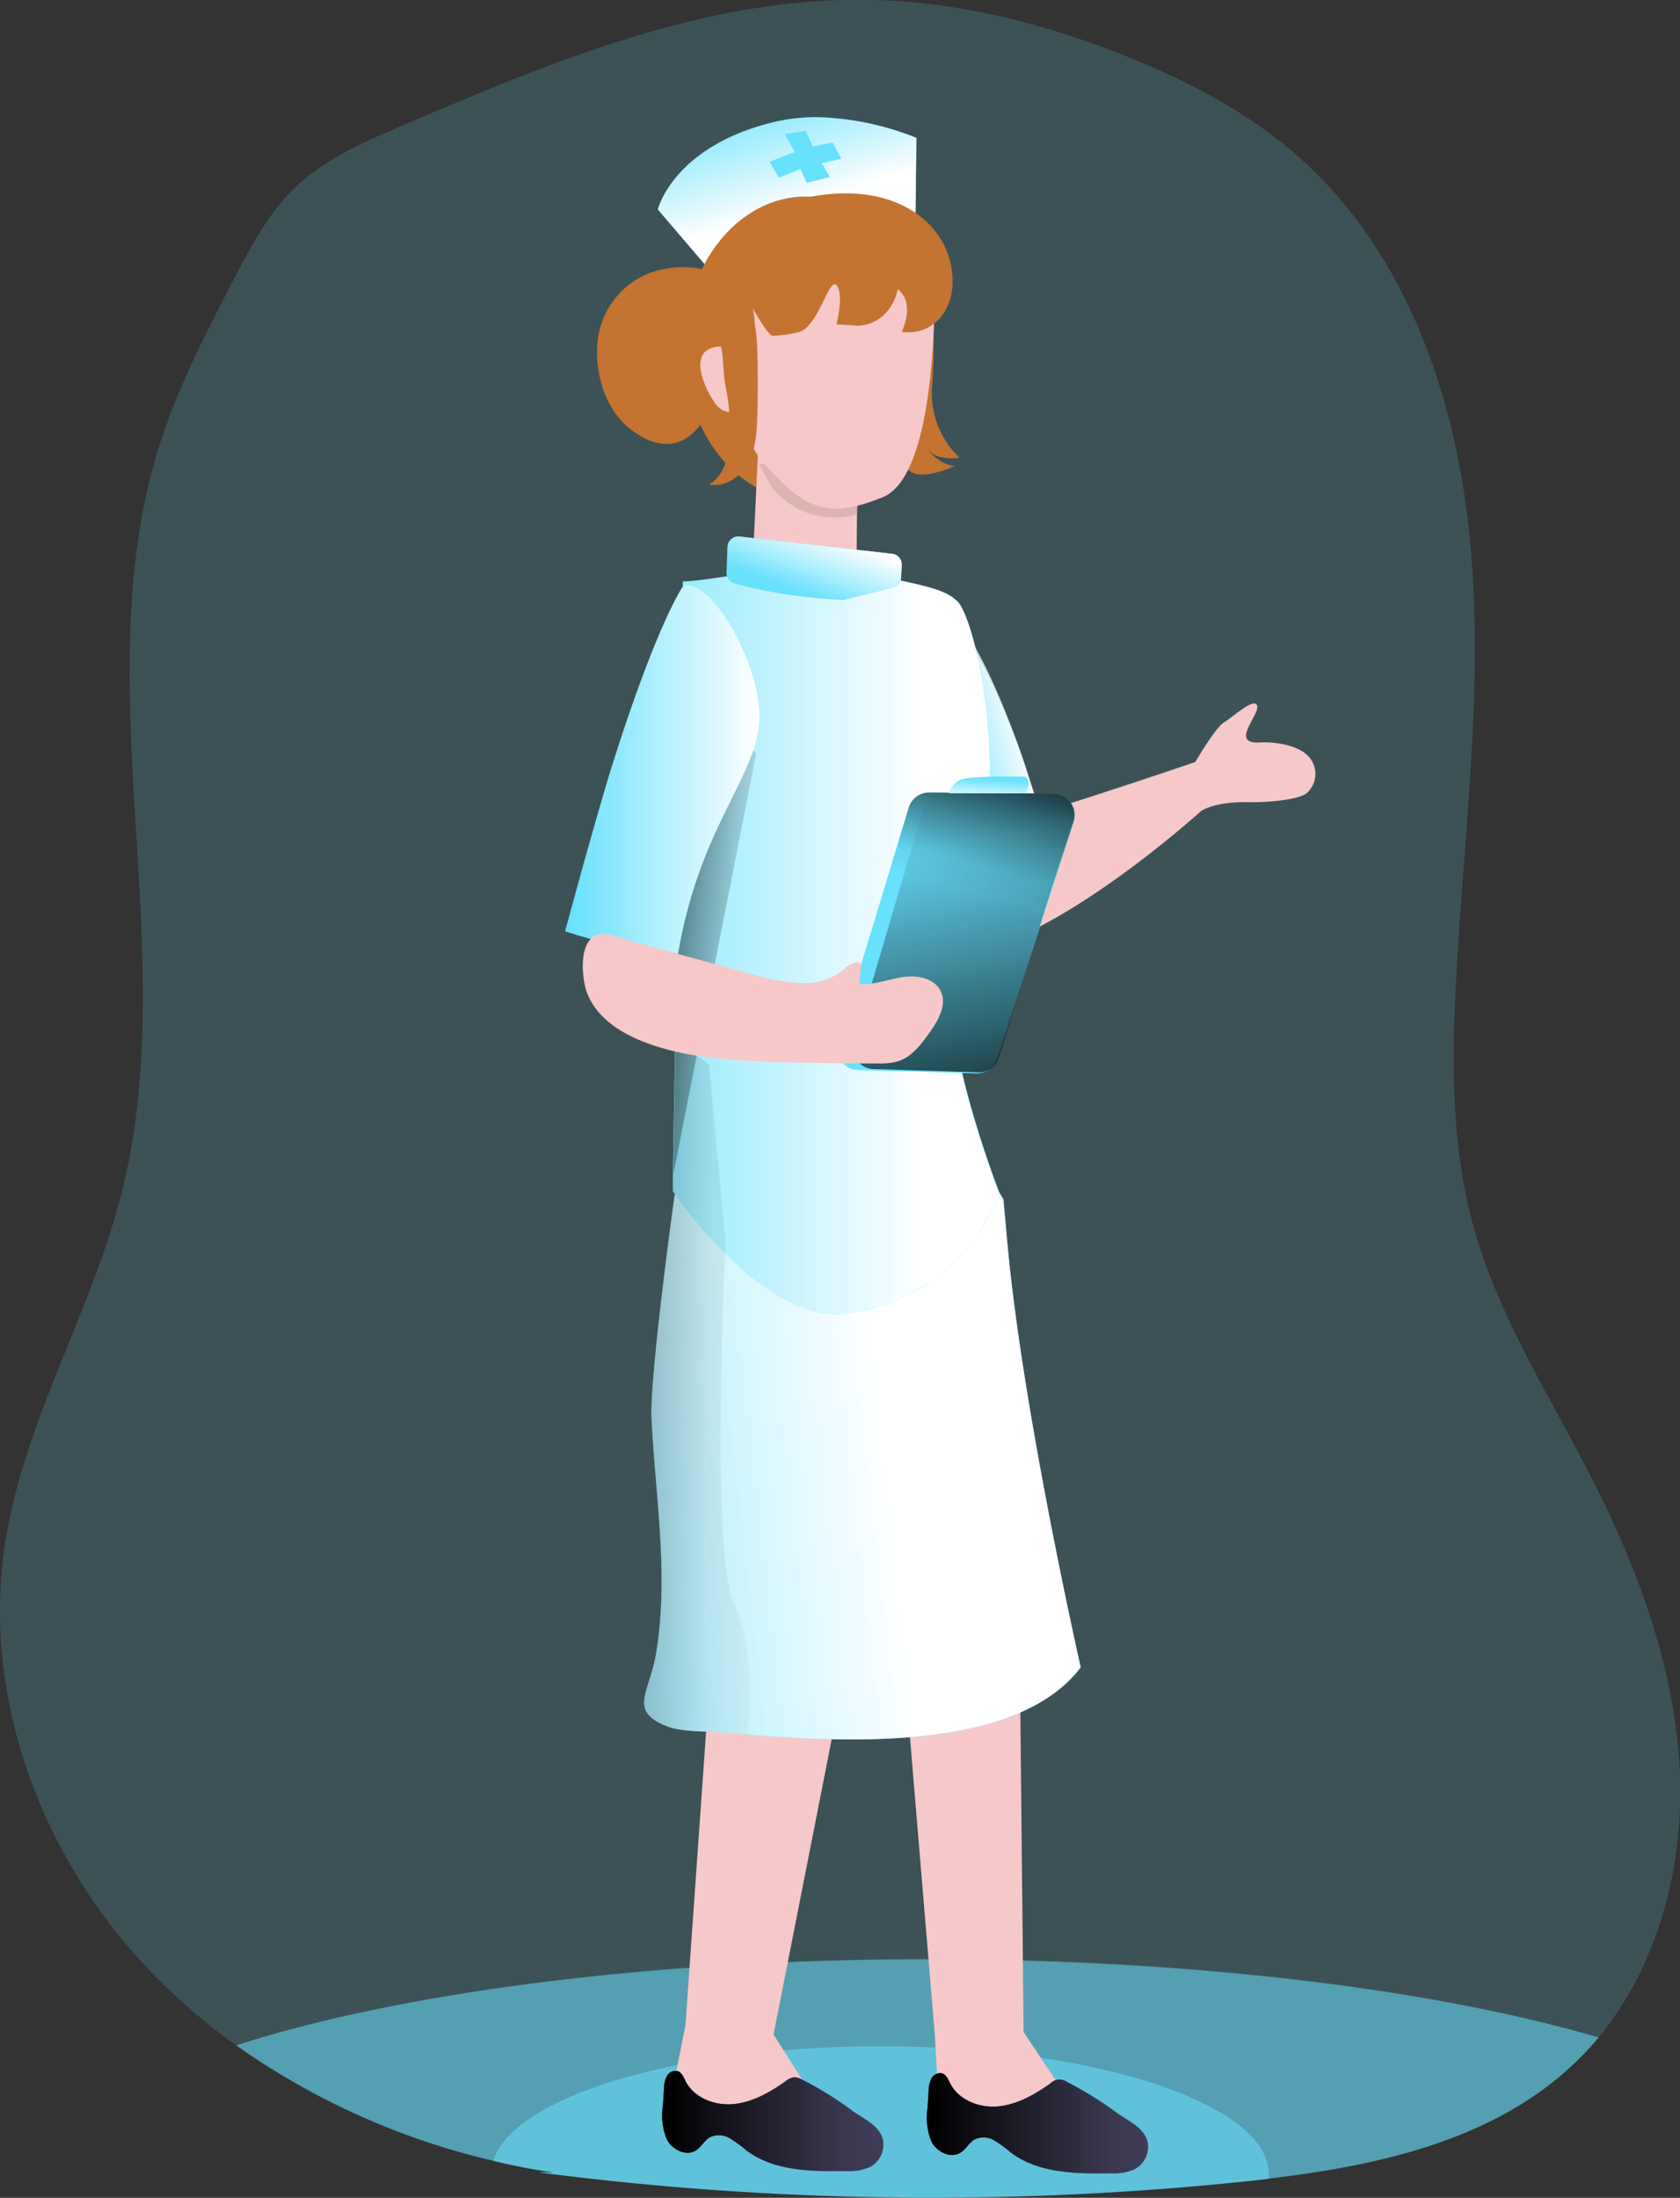 <svg id="Layer_1" data-name="Layer 1" xmlns="http://www.w3.org/2000/svg" xmlns:xlink="http://www.w3.org/1999/xlink" viewBox="0 0 262.55 343.28"><rect x="0" y="0" width="262.55" height="343.28" fill="#333333" stroke="none"/><defs><linearGradient id="linear-gradient" x1="189.27" y1="14.6" x2="195.33" y2="34.21" gradientUnits="userSpaceOnUse"><stop offset="0.02" stop-color="#fff" stop-opacity="0"/><stop offset="0.39" stop-color="#fff" stop-opacity="0.39"/><stop offset="1" stop-color="#fff"/></linearGradient><linearGradient id="linear-gradient-2" x1="218.05" y1="119.91" x2="230.89" y2="116.34" xlink:href="#linear-gradient"/><linearGradient id="linear-gradient-3" x1="134.13" y1="233.15" x2="209.01" y2="224.59" xlink:href="#linear-gradient"/><linearGradient id="linear-gradient-4" x1="157.18" y1="148.76" x2="214.95" y2="148.76" xlink:href="#linear-gradient"/><linearGradient id="linear-gradient-5" x1="118.1" y1="217.35" x2="194.05" y2="218.95" gradientUnits="userSpaceOnUse"><stop offset="0.01"/><stop offset="0.83" stop-opacity="0.07"/><stop offset="1" stop-opacity="0"/></linearGradient><linearGradient id="linear-gradient-6" x1="227.95" y1="117.4" x2="221.77" y2="140.93" xlink:href="#linear-gradient-5"/><linearGradient id="linear-gradient-7" x1="229.92" y1="187.65" x2="216.13" y2="123.23" xlink:href="#linear-gradient-5"/><linearGradient id="linear-gradient-8" x1="89.05" y1="143.82" x2="122.03" y2="147.39" xlink:href="#linear-gradient-5"/><linearGradient id="linear-gradient-9" x1="159.03" y1="122.13" x2="189.42" y2="122.13" xlink:href="#linear-gradient"/><linearGradient id="linear-gradient-10" x1="196.08" y1="94.81" x2="199.65" y2="85.3" xlink:href="#linear-gradient"/><linearGradient id="linear-gradient-11" x1="174.24" y1="333.2" x2="208.77" y2="333.2" xlink:href="#linear-gradient-5"/><linearGradient id="linear-gradient-12" x1="215.6" y1="333.56" x2="250.13" y2="333.56" xlink:href="#linear-gradient-5"/><linearGradient id="linear-gradient-13" x1="225.35" y1="123.53" x2="225.14" y2="127.12" xlink:href="#linear-gradient"/></defs><title>Nurses</title><path d="M320.55,320.16a47.58,47.58,0,0,1-3.75,4c-13.59,13-33.43,16.6-52.12,18.52a477,477,0,0,1-109.78-1.47h2.37c-2.32-.29-4.64-.73-6.93-1.22a115.18,115.18,0,0,1-42.7-18.58,95.09,95.09,0,0,1-16.27-14.72C76.27,289.42,68,265.7,71.51,243c2.92-19.1,13.54-36.16,18.25-54.89,9.55-38.06-6-79.58,6-117,2.83-8.84,7.13-17.14,11.41-25.39,2.68-5.15,5.42-10.4,9.6-14.44,4.69-4.53,10.85-7.19,16.85-9.76,23.36-10,47.6-20.11,73-19.62,14.05.26,27.9,3.83,40.91,9.13,9.39,3.83,18.5,8.64,26.11,15.36,17,15,24.82,38,26.87,60.57s-1,45.19-2.22,67.78c-.7,12.89-.77,26,2.63,38.47,3.84,14.09,11.91,26.57,18.54,39.57,7.44,14.57,13.24,30.33,13.82,46.68C333.74,294,329.72,309.06,320.55,320.16Z" transform="translate(-70.72 -1.92)" fill="#68e1fd" opacity="0.18" style="isolation:isolate"/><path d="M320.55,320.16a47.58,47.58,0,0,1-3.75,4c-12.56,12-30.48,16-47.88,18.05-1.42.17-2.83.32-4.24.47a477,477,0,0,1-109.78-1.47h2.37c-2.32-.29-4.64-.73-6.93-1.22-.88-.19-1.76-.39-2.63-.6a114.6,114.6,0,0,1-40.07-18c25.41-8.2,64.6-13.46,108.55-13.46C257.81,308,295.14,312.7,320.55,320.16Z" transform="translate(-70.72 -1.92)" fill="#68e1fd" opacity="0.54" style="isolation:isolate"/><path d="M269,341.51a6.23,6.23,0,0,1,0,.74c-1.42.17-2.83.32-4.24.47a477,477,0,0,1-109.78-1.47h2.37c-2.32-.29-4.64-.73-6.93-1.22-.88-.19-1.76-.39-2.63-.6,3.15-10.06,29-17.89,60.46-17.89C241.74,321.54,269,330.48,269,341.51Z" transform="translate(-70.72 -1.92)" fill="#68e1fd" opacity="0.54" style="isolation:isolate"/><path d="M182.25,44.83l-8.72-10.2s2.4-9.82,18.07-13.63a28.29,28.29,0,0,1,9.44-.63,44.27,44.27,0,0,1,12.89,3.09l-.13,11.69S185.26,36.73,182.25,44.83Z" transform="translate(-70.72 -1.92)" fill="#68e1fd"/><path d="M182.25,44.83l-8.72-10.2s2.4-9.82,18.07-13.63a28.29,28.29,0,0,1,9.44-.63,44.27,44.27,0,0,1,12.89,3.09l-.13,11.69S185.26,36.73,182.25,44.83Z" transform="translate(-70.72 -1.92)" fill="url(#linear-gradient)"/><path d="M182.25,44.83c-2.52-1.86-7.64-1.22-10.18-.2a12.9,12.9,0,0,0-7.57,8.53,15.5,15.5,0,0,0-.39,5.47c.37,4,2.11,8.12,5.39,10.52,6.86,5,11.09.36,13.13-5.89a23.38,23.38,0,0,0,1.21-11.08c-.37-2.82.92-5.06-1.27-7.08Z" transform="translate(-70.72 -1.92)" fill="#c47331"/><ellipse cx="125.91" cy="54.44" rx="19.03" ry="23.74" fill="#c47331"/><path d="M216.53,51.55a82.87,82.87,0,0,1-.11,10.34,13.77,13.77,0,0,0,4.28,11.53,9.9,9.9,0,0,1-2.93-.09,3.29,3.29,0,0,1-2.3-1.68,6.28,6.28,0,0,0,4.42,3.09c-2,.87-7.31,2.73-7.67-.66-.13-1.3.41-2.81.51-4.11.14-1.77.17-3.56.26-5.33l.68-14.25" transform="translate(-70.72 -1.92)" fill="#c47331"/><path d="M257,121.84s3.49-6.16,5-7.08c1.35-.83,4.19-3.46,5-2.88,1.4,1-4.66,6.41.75,6,.85-.07,5.19,0,7.28,2a4,4,0,0,1-.19,6c-1.42,1-6.29,1.41-8.92,1.33s-5.71.3-7.51,1.38" transform="translate(-70.72 -1.92)" fill="#f6c8c9"/><path d="M219.73,95.68s2.5,7.85,2.75,12.09,2.23,22.08,2.9,23,32.65-10,32.65-10,1.93,2.72.38,7.85c0,0-23.74,21.49-38.11,22.33s-12.53-33.2-12.53-33.2" transform="translate(-70.72 -1.92)" fill="#f6c8c9"/><path d="M233.59,129.85a1.37,1.37,0,0,1,.08.89,1.33,1.33,0,0,1-.41.51l-5.49,4.94a4.65,4.65,0,0,1-2.28,1.36,3.09,3.09,0,0,1-2.6-1.06,9.18,9.18,0,0,1-1.52-2.47,41.74,41.74,0,0,1-2.48-6,34.46,34.46,0,0,1-1.22-9.66c0-3.78.17-7.55.43-11.32a12.61,12.61,0,0,1,.62-3.72,4.37,4.37,0,0,1,1.72-2.28c1.16-.57,1.37.11,1.95,1.11,1.22,2.11,2.32,4.27,3.34,6.47A136.22,136.22,0,0,1,231,122C231.88,124.62,232.74,127.23,233.59,129.85Z" transform="translate(-70.72 -1.92)" fill="#68e1fd"/><path d="M233.41,129.14a1.42,1.42,0,0,1,.09.88,1.3,1.3,0,0,1-.42.51l-5.49,4.95a4.65,4.65,0,0,1-2.28,1.36,3.13,3.13,0,0,1-2.6-1.06,9.34,9.34,0,0,1-1.52-2.47,42.93,42.93,0,0,1-2.48-6,34.14,34.14,0,0,1-1.21-9.66c-.05-3.78.16-7.56.42-11.33a12.6,12.6,0,0,1,.62-3.71,4.37,4.37,0,0,1,1.72-2.28c1.16-.58,1.37.11,2,1.11,1.22,2.1,2.32,4.27,3.35,6.47a141.44,141.44,0,0,1,5.25,13.34C231.7,123.9,232.56,126.52,233.41,129.14Z" transform="translate(-70.72 -1.92)" fill="url(#linear-gradient-2)"/><path d="M191.61,319.71,201.34,335c-1.56-.53-16.13-3.81-19.51-3.8a10.69,10.69,0,0,1-6.1-2.23l2.12-10.83,3.77-53.56,20.27,2.94Z" transform="translate(-70.72 -1.92)" fill="#f6c8c9"/><path d="M230.69,319.3l9.15,13.77c-1.64-.13-12.65-2.56-15.92-1.7a10.74,10.74,0,0,1-6.47-.64l-.64-11-4.14-49.58,17.43-8.49Z" transform="translate(-70.72 -1.92)" fill="#f6c8c9"/><path d="M189.2,72.19l-.82,17.24a9,9,0,0,0,8.22,3.86c8.31-.93,8-3.4,8-3.4s0-12.45.34-15.23" transform="translate(-70.72 -1.92)" fill="#f6c8c9"/><path d="M191.18,77.8l-1.92-3.47,15.63,1.73c-.13,1.06-.21,3.53-.26,6.19A12.44,12.44,0,0,1,191.18,77.8Z" transform="translate(-70.72 -1.92)" fill="#dcb5b0"/><path d="M239.61,262.35c-10.46,13.79-39.4,11.65-55.46,10.19-2.72-.25-6.66,0-9.21-1-6.05-2.38-2.77-5.18-1.73-11.14,2.12-12.22-.08-24.73-.67-37-.23-5.05,2.07-23.68,3.65-35.07.74-5.33,1.32-9.08,1.41-9.13,3.85-2.07,13.54,5.28,17.86,5.09,1.85-.09,19.87-2.57,27.71-3.57a65.84,65.84,0,0,0,3.84,7.66,7.31,7.31,0,0,1,.53.9c.19,2.07.4,4.4.63,6.91C230.58,222.64,239.61,262.35,239.61,262.35Z" transform="translate(-70.72 -1.92)" fill="#68e1fd"/><path d="M239.61,262.35c-9.75,12.85-35.55,11.86-52,10.49l-3.45-.3c-2.72-.25-6.66,0-9.21-1-6.05-2.38-2.77-5.18-1.73-11.14,2.12-12.22-.08-24.73-.67-37-.23-5.05,2.07-23.68,3.65-35.07.74-5.33,1.32-9.08,1.41-9.13,1.21-.66,3-.37,5,.31,4.4,1.5,9.88,4.91,12.84,4.78,1.85-.09,19.87-2.57,27.71-3.57a64.93,64.93,0,0,0,3.83,7.65h0a7.31,7.31,0,0,1,.53.9c.19,2.07.4,4.4.63,6.91C230.58,222.64,239.61,262.35,239.61,262.35Z" transform="translate(-70.72 -1.92)" fill="url(#linear-gradient-3)"/><path d="M227,188.42s-6.38,16.89-24.28,18.71c-11.95,1.23-24.51-15.86-26.54-18.76l-.29-.42,0-2.59,1-59.91.55-32.72s2.25.1,11.22-1.55c8.42-1.54,11.55-.77,17.64.39,11.1,2.11,12.36,2.8,14,4.24,2.87,2.48,10,31.34-.06,55.09C216.13,160.74,227,188.42,227,188.42Z" transform="translate(-70.72 -1.92)" fill="#68e1fd"/><path d="M227,188.42s-6.38,16.89-24.28,18.71c-6.7.69-13.58-4.37-18.7-9.47a74.06,74.06,0,0,1-7.84-9.29l-.29-.42,0-2.59.35-20.81.64-39.1.55-32.72s2.25.1,11.22-1.55c8.42-1.54,11.55-.77,17.64.39,11.1,2.11,12.36,2.8,14,4.24,2.87,2.48,10,31.34-.06,55.09-4.12,9.71,6.42,36.8,6.7,37.51Z" transform="translate(-70.72 -1.92)" fill="url(#linear-gradient-4)"/><path d="M187.6,272.84l-3.45-.3c-2.72-.25-6.66,0-9.21-1-6.05-2.38-2.77-5.18-1.73-11.14,2.12-12.22-.08-24.73-.67-37-.23-5.05,2.07-23.68,3.65-35.07l-.29-.42,0-2.59.35-20.81,5.31,3.67,1,11.33L184.11,196s0,.59-.08,1.63c-.39,8.54-2,48.07,1.5,55.06C188.42,258.51,188,268.17,187.6,272.84Z" transform="translate(-70.72 -1.92)" fill="url(#linear-gradient-5)"/><path d="M205.35,152.4l7.38-24.33A3.34,3.34,0,0,1,216,125.7l19.34.17a3.35,3.35,0,0,1,3.16,4.37l-11.87,37a3.35,3.35,0,0,1-3.28,2.33l-18.56-.52a3.35,3.35,0,0,1-3.11-4.31Z" transform="translate(-70.72 -1.92)" fill="#68e1fd"/><path d="M205.35,152.4l7.38-24.33A3.34,3.34,0,0,1,216,125.7l19.34.17a3.35,3.35,0,0,1,3.16,4.37l-11.87,37a3.35,3.35,0,0,1-3.28,2.33l-18.56-.52a3.35,3.35,0,0,1-3.11-4.31Z" transform="translate(-70.72 -1.92)" fill="url(#linear-gradient-6)"/><path d="M207.91,152.3l7.16-24.22a3.16,3.16,0,0,1,3-2.37l17.48.18a3.23,3.23,0,0,1,2.77,4.34L226.8,167.1a3.14,3.14,0,0,1-3,2.31L207,168.89a3.22,3.22,0,0,1-2.72-4.29Z" transform="translate(-70.72 -1.92)" fill="url(#linear-gradient-7)"/><path d="M182.7,44.27s.69,22.08,7.11,29.63c6.77,8,10.63,9,18.84,5.69,7-2.78,7.82-21.91,8.06-27.41C217.32,37.89,195.41,25.58,182.7,44.27Z" transform="translate(-70.72 -1.92)" fill="#f6c8c9"/><polygon points="118.2 117.64 105.22 183.44 106.21 123.54 106.88 107.88 118.2 117.64" fill="url(#linear-gradient-8)"/><path d="M185.25,58.29s-.36-3.32-3.63-1.89-.2,7.24,1.08,8.81,3.72,1.09,3.72,1.09" transform="translate(-70.72 -1.92)" fill="#f6c8c9"/><path d="M216.31,37.36a12.63,12.63,0,0,1,3.24,9.5c-.43,4.27-3.44,7.46-7.91,6.9,0,0,2.24-4.48-.63-6.66,0,0-.78,5.23-6.12,5.71l-3.44-.24s1.2-4.78,0-6.1-2.86,6.69-6,7.35a19.93,19.93,0,0,1-3.95.54c-.7.12-3.11-4.24-3.15-4.3a10.88,10.88,0,0,1,.32,2.42,28.59,28.59,0,0,1,.4,4.16c.1,3.4.11,6.8,0,10.2-.07,2.51-.22,5.11-1.4,7.33s-3.66,3.94-6.12,3.43c2.08-1.23,2.95-3.81,3.16-6.22a32.56,32.56,0,0,0-.64-9.31c-.45-2.46-.14-5.89-1.41-8.13-3.87-6.82-.06-15.3,6.55-18.55,7.18-3.54,17.56-5,24.55-.24A13.53,13.53,0,0,1,216.31,37.36Z" transform="translate(-70.72 -1.92)" fill="#c47331"/><path d="M177.48,93.47s-3.93,5.43-10.92,27.45c-2.6,8.17-7.53,26.46-7.53,26.46s10.34,3.53,17.64,3.53c3.27-18.95,11.12-26.29,12.59-35S181.86,91.79,177.48,93.47Z" transform="translate(-70.72 -1.92)" fill="#68e1fd"/><path d="M177.48,93.47s-3.93,5.43-10.92,27.45c-2.6,8.17-7.53,26.46-7.53,26.46s10.34,3.53,17.64,3.53c3.27-18.95,11.12-26.29,12.59-35S181.86,91.79,177.48,93.47Z" transform="translate(-70.72 -1.92)" fill="url(#linear-gradient-9)"/><path d="M184.41,87.35l-.15,4a1.71,1.71,0,0,0,.92,1.57s6.34,2.14,17.3,2.72l8.06-2a1.71,1.71,0,0,0,1-1.44l.11-2a1.69,1.69,0,0,0-1.5-1.78l-23.85-2.7A1.7,1.7,0,0,0,184.41,87.35Z" transform="translate(-70.72 -1.92)" fill="#68e1fd"/><path d="M184.41,87.35l-.15,4a1.71,1.71,0,0,0,.92,1.57s6.34,2.14,17.3,2.72l8.06-2a1.71,1.71,0,0,0,1-1.44l.11-2a1.69,1.69,0,0,0-1.5-1.78l-23.85-2.7A1.7,1.7,0,0,0,184.41,87.35Z" transform="translate(-70.72 -1.92)" fill="url(#linear-gradient-10)"/><path d="M196.1,326.75a2.51,2.51,0,0,0-1.31-.38,2.7,2.7,0,0,0-1.29.61c-2.43,1.72-5.1,3.26-8.06,3.57s-6.23-.92-7.58-3.57c-.3-.6-.57-1.31-1.19-1.55a1.52,1.52,0,0,0-1.74.77,4.5,4.5,0,0,0-.45,2l-.16,2.6a9.9,9.9,0,0,0,.62,5.3c.84,1.6,3,2.66,4.51,1.72.88-.55,1.36-1.6,2.26-2.1a3.32,3.32,0,0,1,3.07.19,19.85,19.85,0,0,1,2.58,1.89c4.35,3.26,10.23,3.31,15.66,3.23a7.85,7.85,0,0,0,3.73-.67,4,4,0,0,0,2-4c-.37-2.39-3.09-3.5-4.85-4.78A54.12,54.12,0,0,0,196.1,326.75Z" transform="translate(-70.72 -1.92)" fill="#3f3d56"/><path d="M237.46,327.1a2,2,0,0,0-2.6.24c-2.43,1.71-5.1,3.26-8.06,3.57s-6.23-.93-7.58-3.57c-.3-.6-.57-1.32-1.19-1.56a1.54,1.54,0,0,0-1.74.77,4.54,4.54,0,0,0-.45,2l-.16,2.59a9.92,9.92,0,0,0,.62,5.31c.84,1.6,3,2.66,4.51,1.71.88-.54,1.36-1.6,2.26-2.09a3.29,3.29,0,0,1,3.07.19,19.85,19.85,0,0,1,2.58,1.89c4.35,3.26,10.23,3.31,15.66,3.23a7.85,7.85,0,0,0,3.73-.67,4,4,0,0,0,2-4c-.37-2.4-3.09-3.5-4.85-4.79A56,56,0,0,0,237.46,327.1Z" transform="translate(-70.72 -1.92)" fill="#3f3d56"/><path d="M196.1,326.75a2.51,2.51,0,0,0-1.31-.38,2.7,2.7,0,0,0-1.29.61c-2.43,1.72-5.1,3.26-8.06,3.57s-6.23-.92-7.58-3.57c-.3-.6-.57-1.31-1.19-1.55a1.52,1.52,0,0,0-1.74.77,4.5,4.5,0,0,0-.45,2l-.16,2.6a9.9,9.9,0,0,0,.62,5.3c.84,1.6,3,2.66,4.51,1.72.88-.55,1.36-1.6,2.26-2.1a3.32,3.32,0,0,1,3.07.19,19.85,19.85,0,0,1,2.58,1.89c4.35,3.26,10.23,3.31,15.66,3.23a7.85,7.85,0,0,0,3.73-.67,4,4,0,0,0,2-4c-.37-2.39-3.09-3.5-4.85-4.78A54.12,54.12,0,0,0,196.1,326.75Z" transform="translate(-70.72 -1.92)" fill="url(#linear-gradient-11)"/><path d="M237.46,327.1a2,2,0,0,0-2.6.24c-2.43,1.71-5.1,3.26-8.06,3.57s-6.23-.93-7.58-3.57c-.3-.6-.57-1.32-1.19-1.56a1.54,1.54,0,0,0-1.74.77,4.54,4.54,0,0,0-.45,2l-.16,2.59a9.92,9.92,0,0,0,.62,5.31c.84,1.6,3,2.66,4.51,1.71.88-.54,1.36-1.6,2.26-2.09a3.29,3.29,0,0,1,3.07.19,19.85,19.85,0,0,1,2.58,1.89c4.35,3.26,10.23,3.31,15.66,3.23a7.85,7.85,0,0,0,3.73-.67,4,4,0,0,0,2-4c-.37-2.4-3.09-3.5-4.85-4.79A56,56,0,0,0,237.46,327.1Z" transform="translate(-70.72 -1.92)" fill="url(#linear-gradient-12)"/><path d="M162.41,156.84c1.34,3.79,5,6.26,8.74,7.74,6.26,2.48,13.12,2.92,19.85,3.17q8.44.31,16.9.27a10.18,10.18,0,0,0,3.21-.35c2.12-.69,3.55-2.61,4.85-4.42s2.79-4.31,1.81-6.44-3.7-2.61-6-2.27-4.46,1.27-6.74,1.07l.28-3.21c-1-.63-2.15.4-3,1.14-3.65,3-9,1.92-13.59.67l-19.6-5.36c-2.18-.6-4.71-2.08-6.32,0C161.35,150.76,161.7,154.79,162.41,156.84Z" transform="translate(-70.72 -1.92)" fill="#f6c8c9"/><path d="M219,125.81a3.72,3.72,0,0,1,1.6-2c1-.64,7-.63,10-.58,1,0,1.12,1.31.32,2.83l.13-.22Z" transform="translate(-70.72 -1.92)" fill="#68e1fd"/><path d="M219,125.81a3.72,3.72,0,0,1,1.6-2c1-.64,7-.63,10-.58,1,0,1.12,1.31.32,2.83l.13-.22Z" transform="translate(-70.72 -1.92)" fill="url(#linear-gradient-13)"/><polygon points="122.65 20.95 124.2 23.74 120.28 25.26 121.7 27.75 125.09 26.41 126.07 28.55 129.7 27.66 128.42 25.49 131.48 24.81 130.11 22.23 127.08 22.88 125.89 20.44 122.65 20.95" fill="#68e1fd"/></svg>